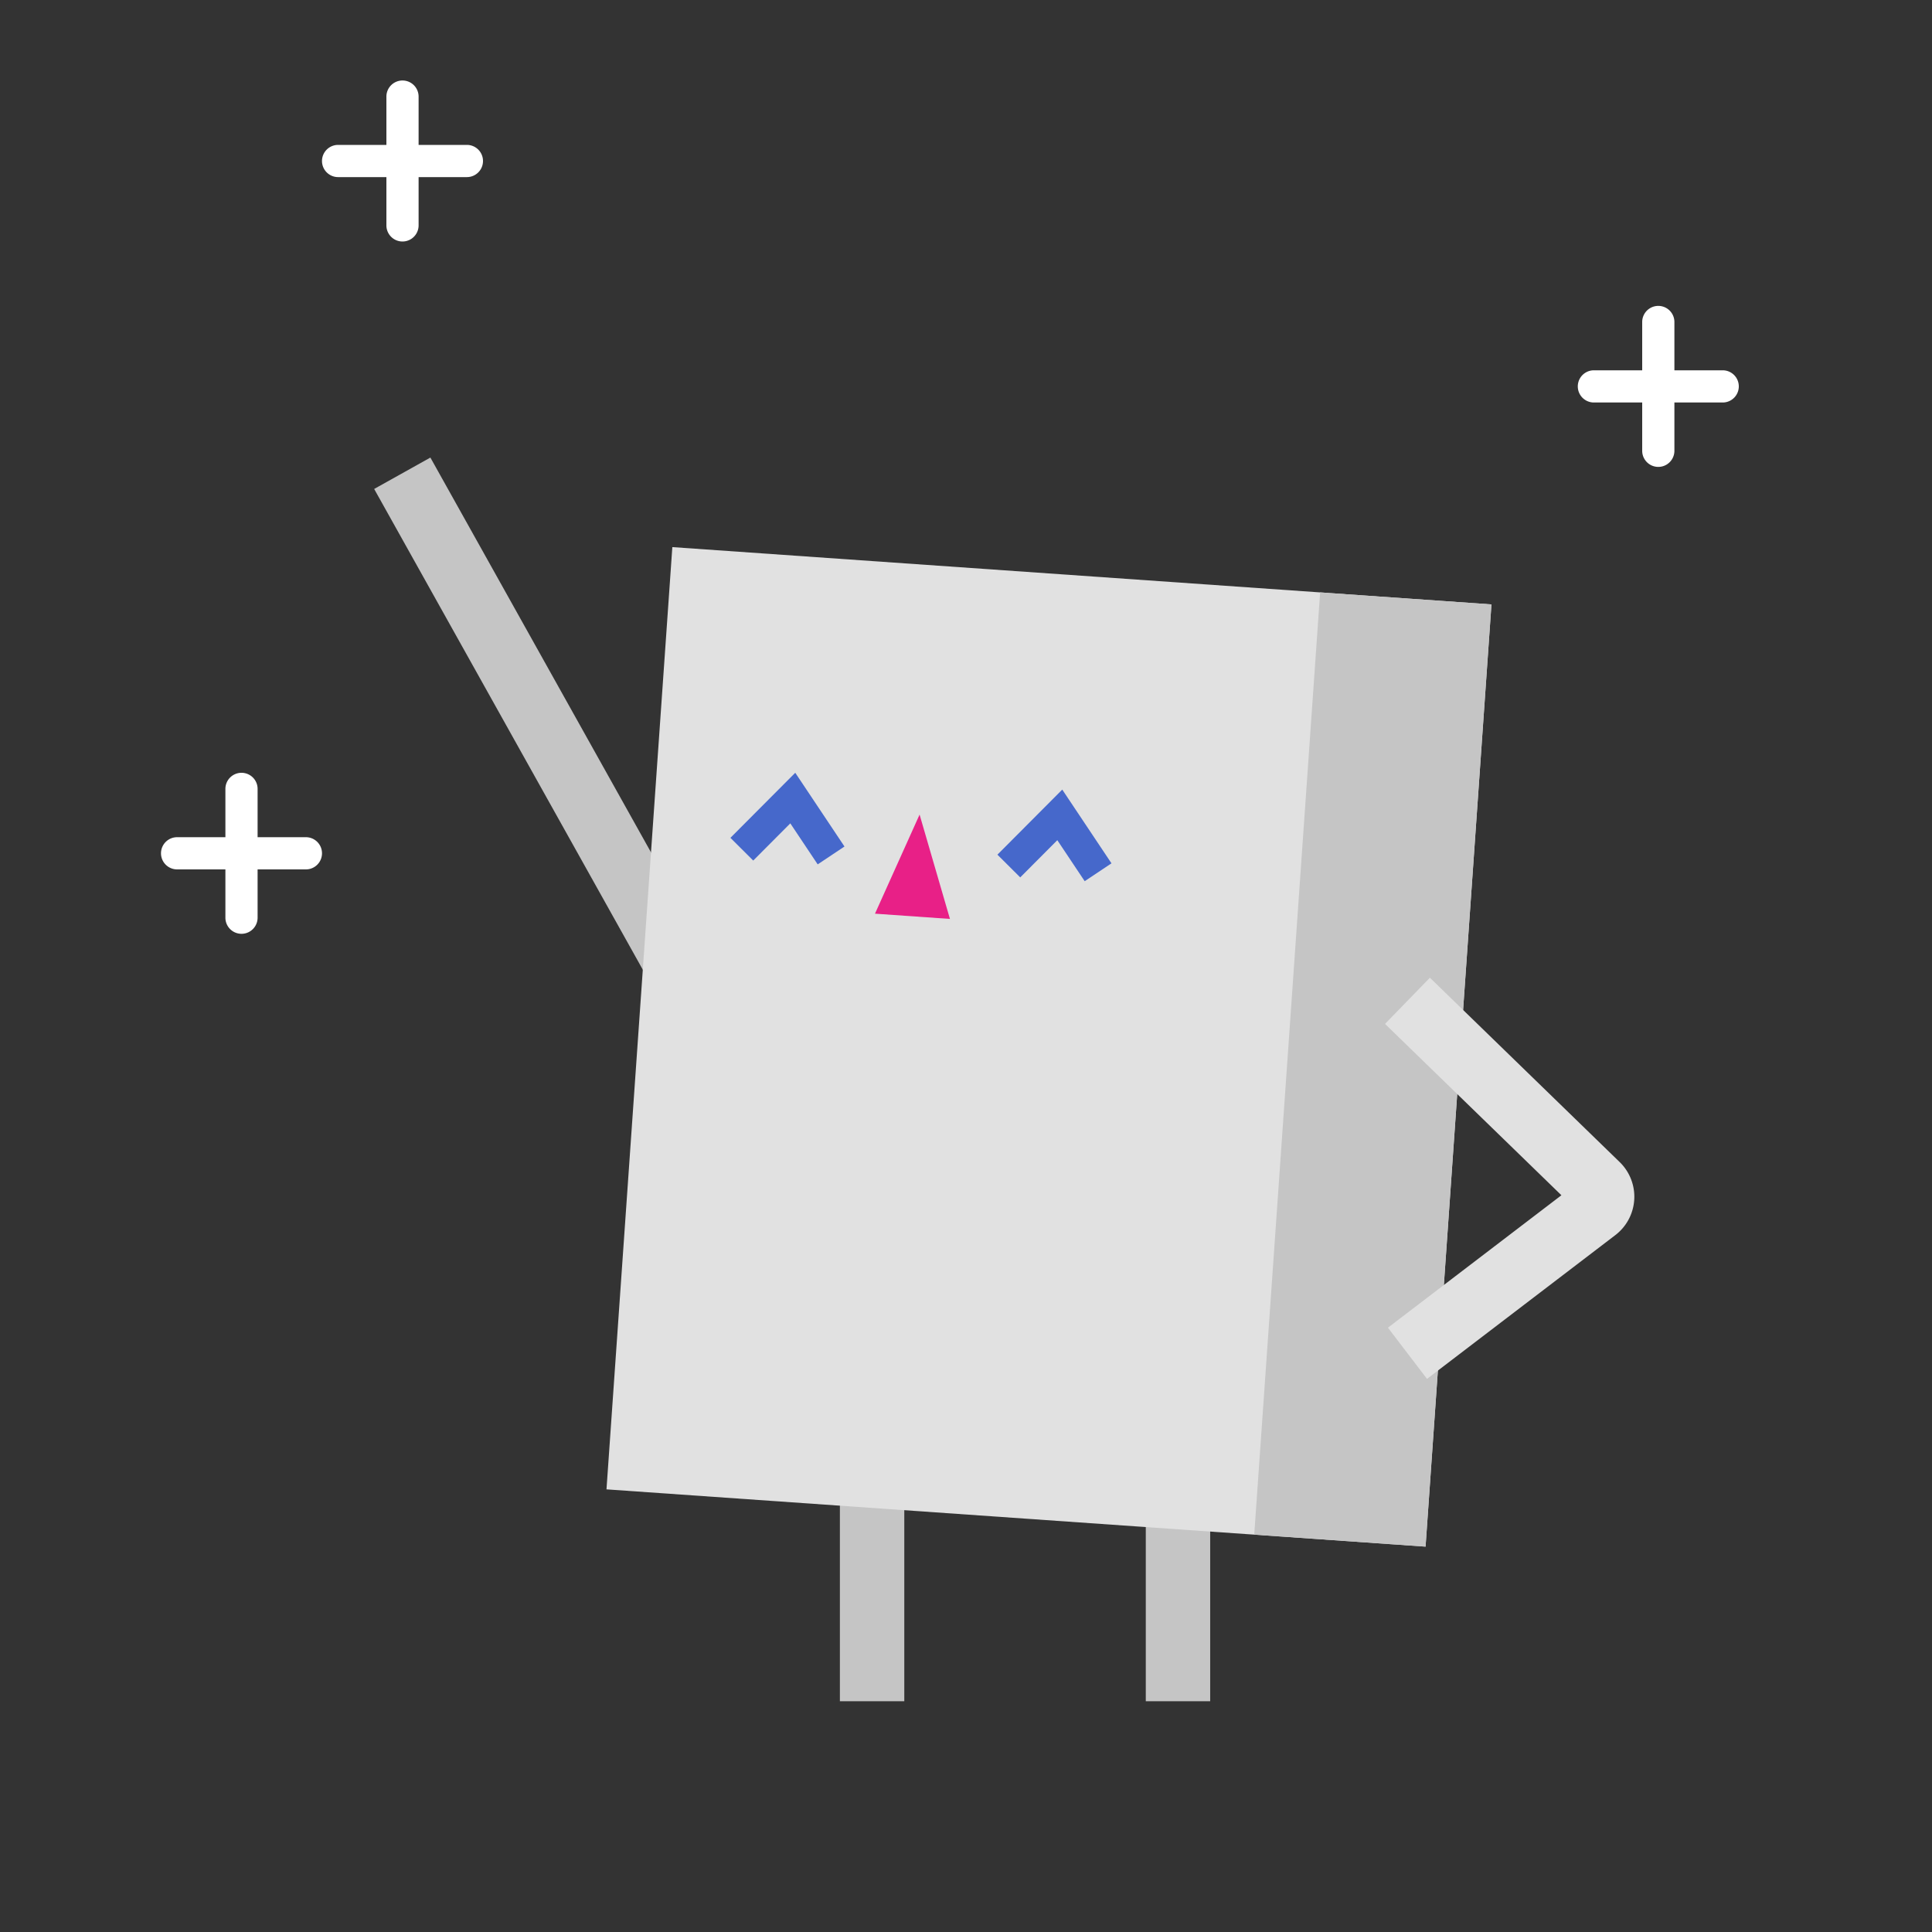 <svg xmlns="http://www.w3.org/2000/svg" width="120" height="120" viewBox="0 0 120 120">
    <rect x="0" y="0" width="120" height="120" fill="#333333" stroke="none"/>
    <g fill="none" fill-rule="evenodd">
        <path fill="#C5C5C5" fill-rule="nonzero" d="M75.167 89.333h-4v16.334h4zM56.167 89.333h-4v16.334h4zM23.24 30.37l3.492-1.95 17.925 32.076-3.492 1.952z"/>
        <path fill="#E1E1E1" d="M92.637 37.54L41.76 33.982 37.67 92.507l50.875 3.557z"/>
        <path fill="#C5C5C5" d="M92.637 37.54l-10.641-.744-4.093 58.524 10.641.744z"/>
        <path fill="#E82087" d="M57.117 50.595l-2.77 6.155 4.656.326z"/>
        <path stroke="#E1E1E1" stroke-width="4" d="M87.42 62.162l11.788 11.451a1 1 0 0 1-.09 1.512l-11.697 8.93"/>
        <g stroke="#4668CB" stroke-width="2">
            <path d="M51.62 53.133l-2.379-3.564-3.165 3.176M68.204 54.178l-2.379-3.564-3.165 3.177"/>
        </g>
        <path fill="#FFF" d="M104 23h3a1 1 0 1 1 0 2h-3v3a1 1 0 1 1-2 0v-3h-3a1 1 0 0 1 0-2h3v-3a1 1 0 1 1 2 0v3zM16 52h3a1 1 0 0 1 0 2h-3v3a1 1 0 0 1-2 0v-3h-3a1 1 0 0 1 0-2h3v-3a1 1 0 0 1 2 0v3zM26 9h3a1 1 0 0 1 0 2h-3v3a1 1 0 0 1-2 0v-3h-3a1 1 0 0 1 0-2h3V6a1 1 0 0 1 2 0v3z"/>
    </g>
</svg>
